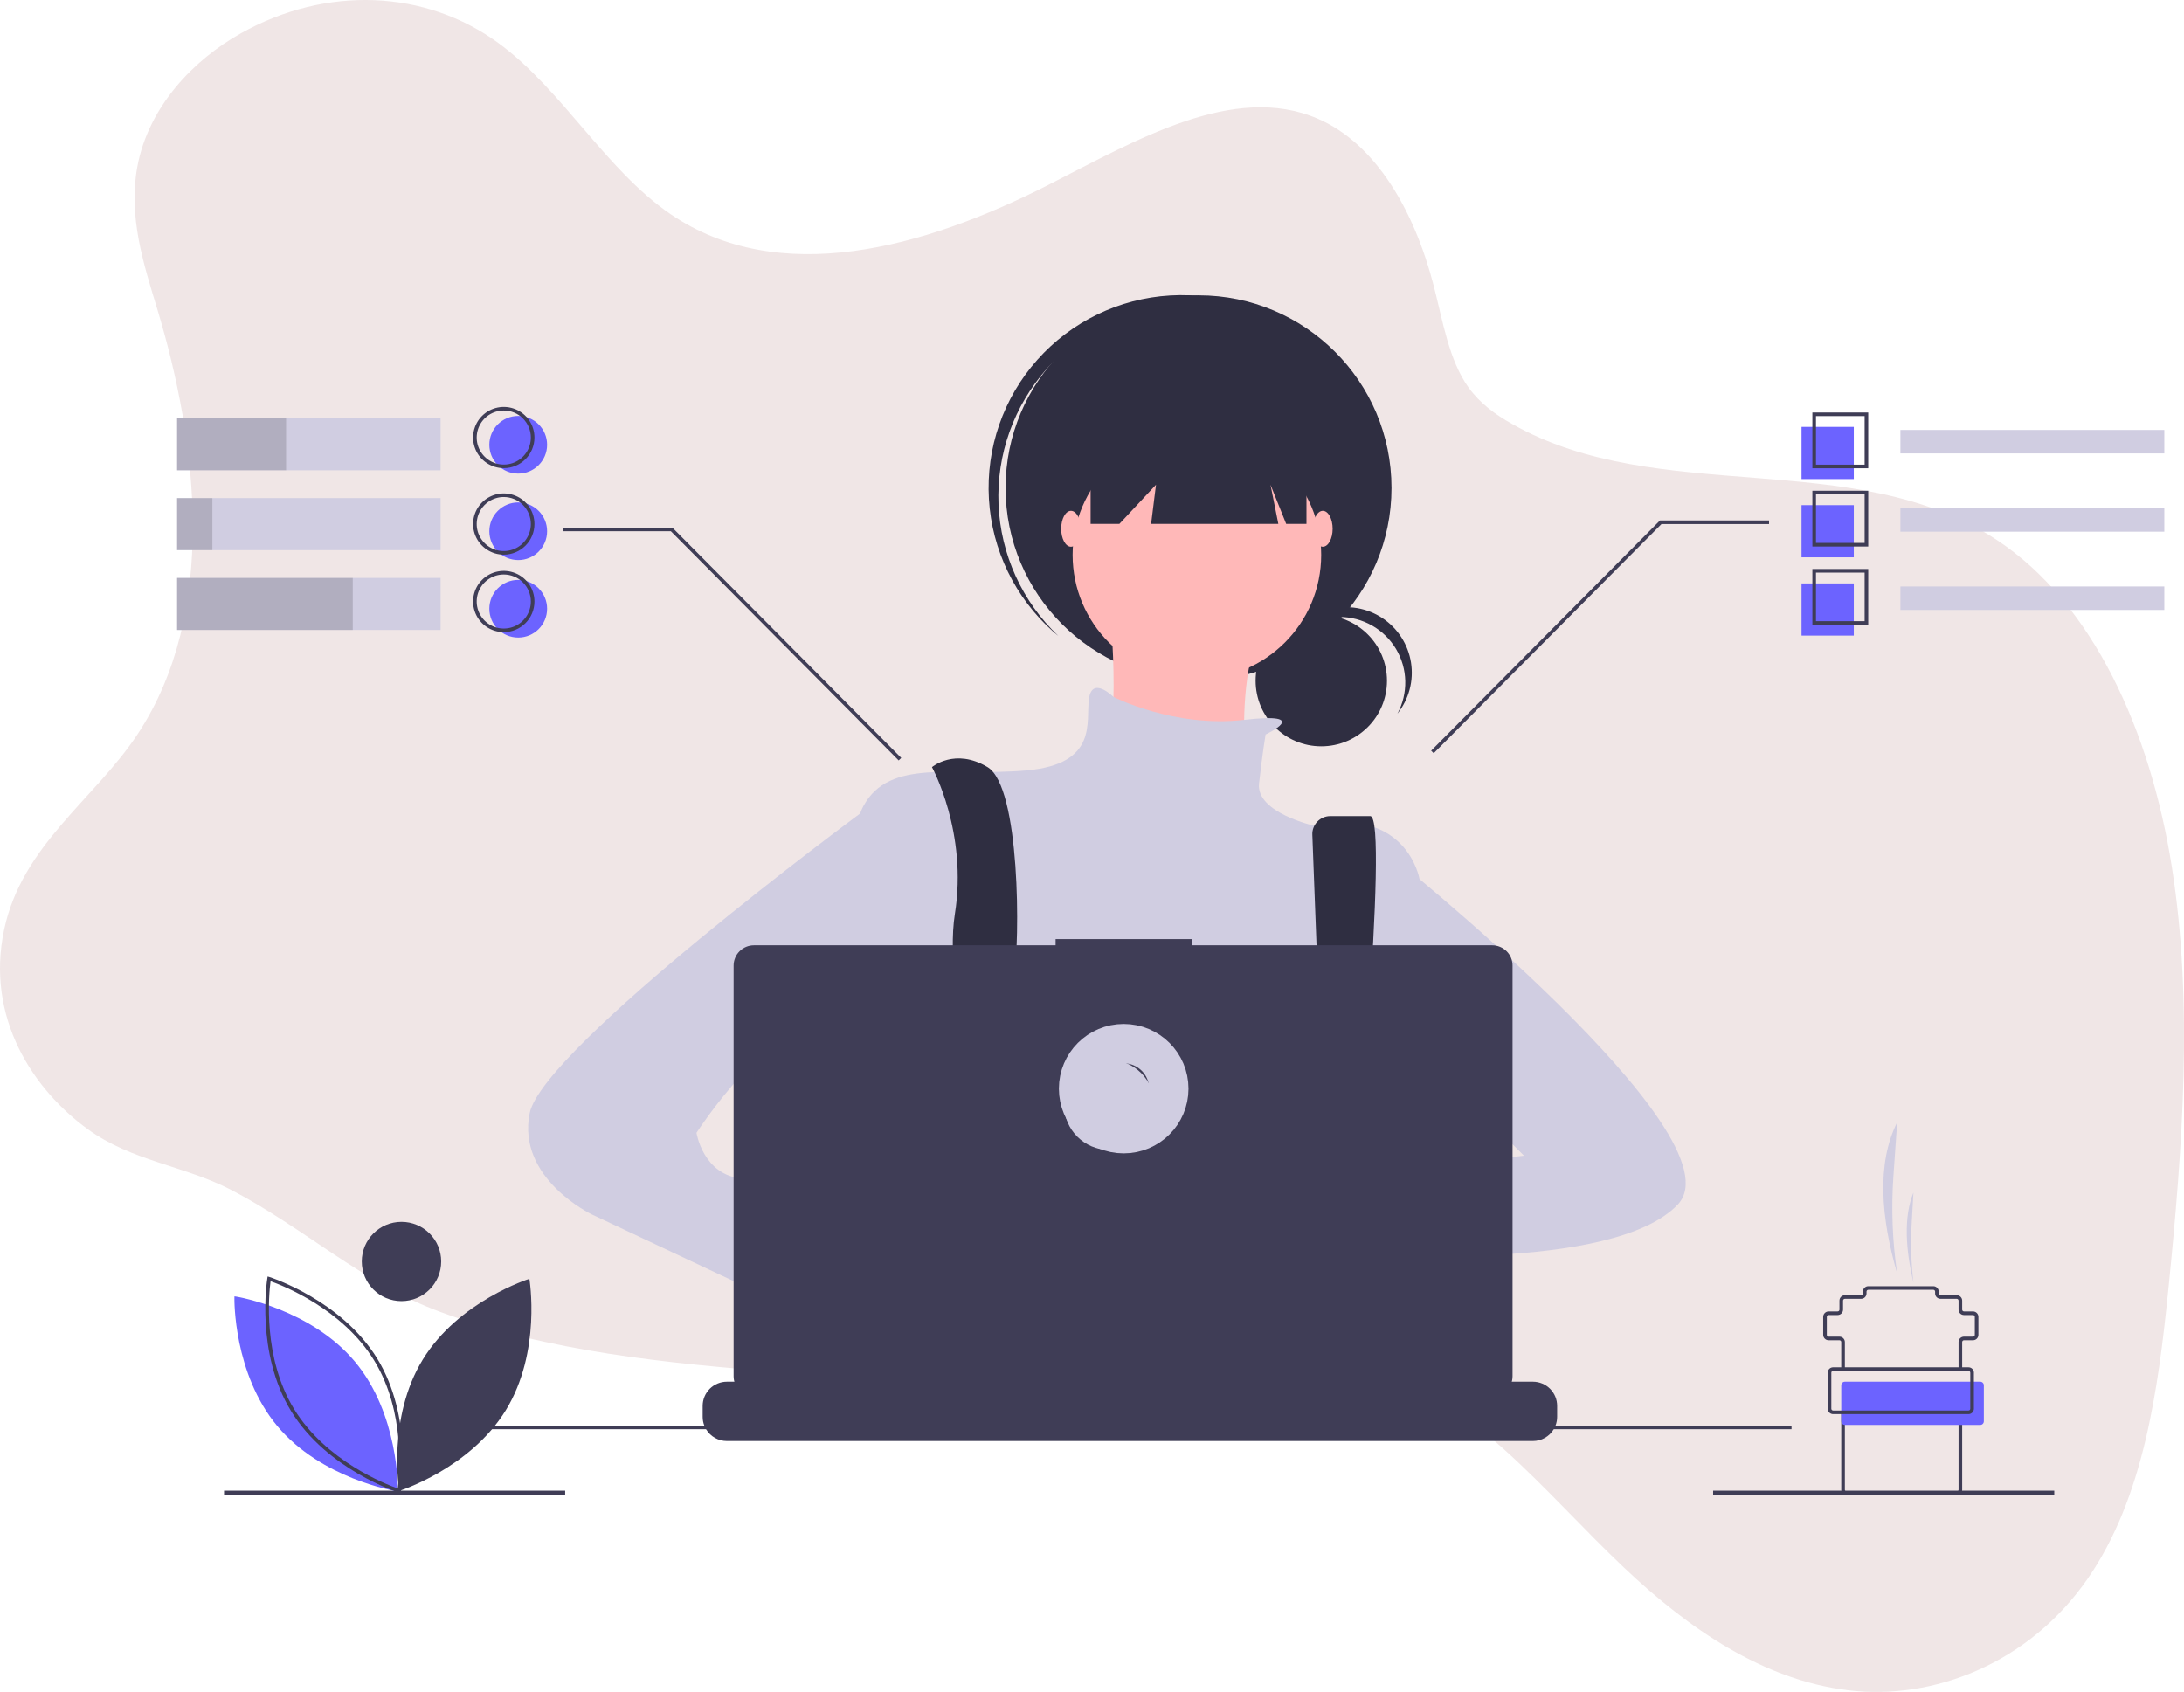 <svg width="111" height="86" viewBox="0 0 111 86" fill="none" xmlns="http://www.w3.org/2000/svg">
<path opacity="0.1" d="M6.994 37.316C11.084 31.123 10.049 22.515 7.989 15.697C7.296 13.415 6.513 11.003 6.978 8.48C7.548 5.395 9.869 3.019 12.25 1.689C16.587 -0.737 21.622 -0.537 25.357 2.207C28.585 4.579 30.779 8.626 34.074 10.881C39.58 14.642 46.933 12.63 53.282 9.398C57.774 7.113 62.706 4.2 66.963 6.028C69.959 7.314 71.9 10.778 72.865 14.518C73.331 16.323 73.636 18.291 74.628 19.684C75.222 20.511 76.015 21.08 76.836 21.541C84.335 25.803 94.23 22.653 101.485 27.445C106.382 30.676 109.295 37.171 110.382 44.066C111.47 50.96 110.934 58.294 110.207 65.511C109.691 70.639 108.951 76.125 106.109 80.236C103.103 84.584 98.227 86.436 93.926 85.914C89.625 85.393 85.843 82.81 82.551 79.692C78.438 75.804 74.69 70.872 69.466 69.522C65.909 68.6 62.076 69.465 58.338 69.921C52.088 70.674 45.894 70.255 39.742 69.757C33.851 69.281 27.923 68.721 22.391 66.689C18.476 65.252 15.423 62.388 11.753 60.483C9.361 59.242 6.697 59.025 4.455 57.392C1.694 55.383 -0.747 51.74 0.213 47.238C1.125 42.952 4.824 40.607 6.994 37.316Z" fill="#6B0000"/>
<g clip-path="url(#clip0)">
<path d="M67.153 37.934C68.997 37.934 70.492 36.442 70.492 34.601C70.492 32.76 68.997 31.268 67.153 31.268C65.309 31.268 63.815 32.76 63.815 34.601C63.815 36.442 65.309 37.934 67.153 37.934Z" fill="#2F2E41"/>
<path d="M68.084 31.359C68.662 31.36 69.229 31.509 69.732 31.794C70.234 32.079 70.654 32.489 70.95 32.984C71.247 33.48 71.409 34.043 71.422 34.62C71.434 35.197 71.297 35.767 71.023 36.275C71.312 35.913 71.523 35.495 71.642 35.048C71.761 34.6 71.785 34.133 71.713 33.676C71.641 33.219 71.474 32.782 71.223 32.392C70.973 32.003 70.643 31.67 70.257 31.415C69.87 31.159 69.434 30.987 68.977 30.909C68.52 30.831 68.052 30.849 67.602 30.962C67.153 31.075 66.731 31.28 66.365 31.564C66 31.848 65.697 32.205 65.477 32.613C65.789 32.222 66.186 31.906 66.637 31.689C67.088 31.472 67.583 31.359 68.084 31.359Z" fill="#2F2E41"/>
<path d="M60.914 34.594C66.331 34.594 70.722 30.21 70.722 24.802C70.722 19.395 66.331 15.011 60.914 15.011C55.498 15.011 51.107 19.395 51.107 24.802C51.107 30.21 55.498 34.594 60.914 34.594Z" fill="#2F2E41"/>
<path d="M53.217 18.727C54.907 16.83 57.269 15.662 59.805 15.47C62.341 15.279 64.853 16.078 66.809 17.701C66.729 17.624 66.65 17.548 66.566 17.474C64.622 15.749 62.072 14.866 59.475 15.018C56.879 15.171 54.45 16.347 52.722 18.288C50.994 20.228 50.109 22.774 50.261 25.366C50.413 27.959 51.59 30.384 53.534 32.11C53.617 32.184 53.703 32.253 53.788 32.324C51.945 30.574 50.856 28.177 50.749 25.641C50.643 23.104 51.528 20.625 53.217 18.727Z" fill="#2F2E41"/>
<path d="M60.831 34.511C64.32 34.511 67.148 31.687 67.148 28.204C67.148 24.721 64.32 21.898 60.831 21.898C57.343 21.898 54.515 24.721 54.515 28.204C54.515 31.687 57.343 34.511 60.831 34.511Z" fill="#FFB8B8"/>
<path d="M56.343 30.196C56.343 30.196 57.174 37.83 55.844 38.66C54.514 39.49 63.491 40.651 63.491 40.651C63.491 40.651 62.161 32.353 65.486 30.196H56.343Z" fill="#FFB8B8"/>
<path d="M64.322 37.332C64.322 37.332 66.797 36.178 63.233 36.589C59.668 37 56.592 35.424 56.592 35.424C56.592 35.424 55.512 34.345 55.346 35.507C55.179 36.668 55.844 38.826 52.187 39.158C48.53 39.49 45.206 38.494 43.876 40.983C42.546 43.473 43.211 54.26 43.211 54.26C43.211 54.26 45.704 63.222 47.699 64.549C49.694 65.877 67.148 64.052 67.148 64.052L72.135 55.09V44.634C72.135 44.634 71.47 40.983 66.816 41.979C66.816 41.979 63.824 41.315 63.99 39.822C64.156 38.328 64.322 37.332 64.322 37.332Z" fill="#D0CDE1"/>
<path d="M48.359 70.891C48.462 70.444 48.53 70.192 48.53 70.192L48.477 69.828L47.929 66.115L47.699 64.549C49.694 63.719 50.193 59.902 50.193 59.902L50.268 59.857L50.608 59.654V59.653L51.83 58.921L51.855 58.907L52.348 59.234L53.351 59.902C56.859 62.477 60.431 62.432 62.636 62.026C63.983 61.778 64.821 61.396 64.821 61.396L67.239 60.591L67.314 60.566L67.388 60.577L68.806 60.791L68.832 60.796L68.95 60.813L68.621 63.08L68.145 66.374C69.403 67.039 70.521 68.288 71.499 69.828C71.715 70.169 71.925 70.523 72.128 70.891C72.392 71.368 72.645 71.863 72.885 72.371C72.914 72.431 72.943 72.492 72.971 72.554C73.064 72.752 73.156 72.953 73.245 73.154H47.919C47.952 72.952 47.984 72.759 48.017 72.573C48.018 72.567 48.02 72.56 48.02 72.554C48.032 72.491 48.043 72.431 48.053 72.371C48.165 71.766 48.273 71.261 48.359 70.891Z" fill="#2F2E41"/>
<path d="M47.367 38.992C47.367 38.992 49.195 42.311 48.53 46.46C47.865 50.609 50.525 60.898 50.525 60.898L52.52 60.4C52.52 60.4 51.19 51.771 51.523 49.779C51.855 47.788 51.855 39.987 50.193 38.992C48.53 37.996 47.367 38.992 47.367 38.992Z" fill="#2F2E41"/>
<path d="M66.699 42.441L67.397 60.815L68.727 61.645C68.727 61.645 70.639 41.481 69.641 41.481H67.612C67.488 41.481 67.365 41.506 67.251 41.555C67.137 41.604 67.034 41.675 66.949 41.765C66.864 41.855 66.797 41.961 66.754 42.078C66.711 42.194 66.692 42.317 66.699 42.441Z" fill="#2F2E41"/>
<path d="M51.439 60.483C51.898 60.483 52.27 60.112 52.27 59.654C52.27 59.195 51.898 58.824 51.439 58.824C50.98 58.824 50.608 59.195 50.608 59.654C50.608 60.112 50.98 60.483 51.439 60.483Z" fill="#6C63FF"/>
<path d="M68.062 61.313C68.521 61.313 68.894 60.942 68.894 60.483C68.894 60.025 68.521 59.654 68.062 59.654C67.603 59.654 67.231 60.025 67.231 60.483C67.231 60.942 67.603 61.313 68.062 61.313Z" fill="#6C63FF"/>
<path d="M55.429 20.321V26.628H56.892L58.753 24.636L58.504 26.628H64.97L64.571 24.636L65.369 26.628H66.4V20.321H55.429Z" fill="#2F2E41"/>
<path d="M54.431 27.79C54.707 27.79 54.93 27.381 54.93 26.877C54.93 26.373 54.707 25.964 54.431 25.964C54.156 25.964 53.933 26.373 53.933 26.877C53.933 27.381 54.156 27.79 54.431 27.79Z" fill="#FFB8B8"/>
<path d="M67.231 27.79C67.507 27.79 67.73 27.381 67.73 26.877C67.73 26.373 67.507 25.964 67.231 25.964C66.956 25.964 66.732 26.373 66.732 26.877C66.732 27.381 66.956 27.79 67.231 27.79Z" fill="#FFB8B8"/>
<path d="M70.639 60.4C70.639 60.4 63.075 58.99 62.577 61.479C62.078 63.968 70.971 62.89 70.971 62.89L70.639 60.4Z" fill="#FFB8B8"/>
<path d="M70.473 43.307C70.473 43.307 88.592 57.745 85.267 61.23C81.943 64.715 69.309 63.719 69.309 63.719L70.14 59.571L77.454 58.741L73.797 55.09L70.473 55.422V43.307Z" fill="#D0CDE1"/>
<path d="M43.709 67.371L46.037 69.196C46.037 69.196 47.699 74.341 50.193 72.847C52.686 71.354 47.865 66.043 47.865 66.043L45.039 65.047L43.709 67.371Z" fill="#FFB8B8"/>
<path d="M46.037 40.651L43.716 41.349C43.716 41.349 27.585 53.264 26.92 56.583C26.255 59.903 30.079 61.728 30.079 61.728L44.541 68.532L46.037 64.549L39.221 61.064C39.221 61.064 39.72 60.069 37.725 59.903C35.73 59.737 35.398 57.579 35.398 57.579C35.398 57.579 39.388 51.439 41.548 52.766C43.709 54.094 44.374 55.09 44.374 55.09L46.037 40.651Z" fill="#D0CDE1"/>
<path d="M79.14 71.46V72.016C79.141 72.169 79.112 72.32 79.057 72.462C79.032 72.525 79.002 72.587 78.968 72.645C78.859 72.829 78.703 72.98 78.518 73.085C78.332 73.191 78.122 73.246 77.908 73.246H36.944C36.73 73.246 36.521 73.191 36.335 73.085C36.149 72.98 35.994 72.829 35.885 72.645C35.85 72.587 35.82 72.525 35.796 72.462C35.74 72.32 35.712 72.169 35.712 72.016V71.46C35.712 71.299 35.744 71.139 35.806 70.989C35.868 70.84 35.959 70.705 36.073 70.59C36.187 70.476 36.323 70.385 36.473 70.324C36.622 70.262 36.782 70.23 36.944 70.23H39.305V69.971C39.305 69.964 39.307 69.958 39.309 69.951C39.312 69.945 39.316 69.939 39.32 69.935C39.325 69.93 39.331 69.926 39.337 69.924C39.343 69.921 39.35 69.92 39.357 69.92H40.589C40.596 69.92 40.602 69.921 40.608 69.924C40.615 69.926 40.62 69.93 40.625 69.935C40.63 69.939 40.634 69.945 40.636 69.951C40.639 69.958 40.64 69.964 40.64 69.971V70.23H41.41V69.971C41.41 69.964 41.411 69.958 41.414 69.951C41.416 69.945 41.42 69.939 41.425 69.935C41.43 69.93 41.435 69.926 41.441 69.924C41.448 69.921 41.454 69.92 41.461 69.92H42.693C42.7 69.92 42.707 69.921 42.713 69.924C42.719 69.926 42.725 69.93 42.73 69.935C42.734 69.939 42.738 69.945 42.741 69.951C42.743 69.958 42.745 69.964 42.745 69.971V70.23H43.515V69.971C43.515 69.964 43.516 69.958 43.519 69.951C43.522 69.945 43.525 69.939 43.53 69.935C43.535 69.93 43.541 69.926 43.547 69.924C43.553 69.921 43.56 69.92 43.566 69.92H44.798C44.805 69.92 44.812 69.921 44.818 69.924C44.824 69.926 44.83 69.93 44.835 69.935C44.84 69.939 44.843 69.945 44.846 69.951C44.849 69.958 44.85 69.964 44.85 69.971V70.23H45.62V69.971C45.62 69.964 45.621 69.958 45.623 69.951C45.626 69.945 45.63 69.939 45.635 69.935C45.639 69.93 45.645 69.926 45.651 69.924C45.657 69.921 45.664 69.92 45.671 69.92H46.903C46.91 69.92 46.916 69.921 46.923 69.924C46.929 69.926 46.934 69.93 46.939 69.935C46.944 69.939 46.948 69.945 46.95 69.951C46.953 69.958 46.954 69.964 46.954 69.971V70.23H47.724V69.971C47.724 69.964 47.725 69.958 47.728 69.951C47.73 69.945 47.734 69.939 47.739 69.935C47.744 69.93 47.749 69.926 47.756 69.924C47.762 69.921 47.769 69.92 47.775 69.92H49.007C49.014 69.92 49.021 69.921 49.027 69.924C49.033 69.926 49.039 69.93 49.044 69.935C49.048 69.939 49.052 69.945 49.055 69.951C49.057 69.958 49.059 69.964 49.059 69.971V70.23H49.829V69.971C49.829 69.964 49.831 69.958 49.833 69.951C49.836 69.945 49.84 69.939 49.844 69.935C49.849 69.93 49.855 69.926 49.861 69.924C49.867 69.921 49.874 69.92 49.881 69.92H51.113C51.119 69.92 51.126 69.921 51.132 69.924C51.139 69.926 51.144 69.93 51.149 69.935C51.154 69.939 51.157 69.945 51.16 69.951C51.163 69.958 51.164 69.964 51.164 69.971V70.23H51.934V69.971C51.934 69.964 51.935 69.958 51.938 69.951C51.94 69.945 51.944 69.939 51.949 69.935C51.953 69.93 51.959 69.926 51.965 69.924C51.972 69.921 51.978 69.92 51.985 69.92H61.636C61.642 69.92 61.649 69.921 61.655 69.924C61.661 69.926 61.667 69.93 61.672 69.935C61.677 69.939 61.68 69.945 61.683 69.951C61.686 69.958 61.687 69.964 61.687 69.971V70.23H62.457V69.971C62.457 69.964 62.459 69.958 62.461 69.951C62.464 69.945 62.468 69.939 62.472 69.935C62.477 69.93 62.483 69.926 62.489 69.924C62.495 69.921 62.502 69.92 62.509 69.92H63.741C63.754 69.92 63.767 69.925 63.777 69.935C63.787 69.945 63.792 69.957 63.792 69.971V70.23H64.562V69.971C64.562 69.964 64.563 69.958 64.566 69.951C64.568 69.945 64.572 69.939 64.577 69.935C64.582 69.93 64.587 69.926 64.594 69.924C64.6 69.921 64.606 69.92 64.613 69.92H65.845C65.852 69.92 65.859 69.921 65.865 69.924C65.871 69.926 65.877 69.93 65.882 69.935C65.886 69.939 65.89 69.945 65.893 69.951C65.895 69.958 65.897 69.964 65.897 69.971V70.23H66.666V69.971C66.666 69.964 66.668 69.958 66.67 69.951C66.673 69.945 66.677 69.939 66.681 69.935C66.686 69.93 66.692 69.926 66.698 69.924C66.704 69.921 66.711 69.92 66.718 69.92H67.95C67.956 69.92 67.963 69.921 67.969 69.924C67.975 69.926 67.981 69.93 67.986 69.935C67.991 69.939 67.995 69.945 67.997 69.951C68 69.958 68.001 69.964 68.001 69.971V70.23H68.772V69.971C68.772 69.964 68.773 69.958 68.775 69.951C68.778 69.945 68.782 69.939 68.787 69.935C68.791 69.93 68.797 69.926 68.803 69.924C68.809 69.921 68.816 69.92 68.823 69.92H70.055C70.068 69.92 70.081 69.925 70.091 69.935C70.1 69.945 70.105 69.957 70.105 69.971V70.23H70.876V69.971C70.876 69.964 70.877 69.958 70.88 69.951C70.882 69.945 70.886 69.939 70.891 69.935C70.896 69.93 70.901 69.926 70.908 69.924C70.914 69.921 70.921 69.92 70.927 69.92H72.159C72.166 69.92 72.173 69.921 72.179 69.924C72.185 69.926 72.191 69.93 72.196 69.935C72.2 69.939 72.204 69.945 72.207 69.951C72.209 69.958 72.211 69.964 72.211 69.971V70.23H72.98V69.971C72.98 69.964 72.982 69.958 72.984 69.951C72.987 69.945 72.991 69.939 72.995 69.935C73 69.93 73.006 69.926 73.012 69.924C73.018 69.921 73.025 69.92 73.032 69.92H74.264C74.27 69.92 74.277 69.921 74.283 69.924C74.29 69.926 74.295 69.93 74.3 69.935C74.305 69.939 74.309 69.945 74.311 69.951C74.314 69.958 74.315 69.964 74.315 69.971V70.23H77.908C78.07 70.23 78.23 70.262 78.38 70.324C78.529 70.385 78.665 70.476 78.78 70.59C78.894 70.705 78.985 70.84 79.047 70.989C79.109 71.139 79.14 71.299 79.14 71.46Z" fill="#3F3D56"/>
<path d="M91.052 72.462H23.81V72.645H91.052V72.462Z" fill="#3F3D56"/>
<path d="M75.842 48.048H60.573V47.734H53.65V48.048H38.318C38.044 48.048 37.782 48.157 37.588 48.35C37.394 48.543 37.285 48.806 37.285 49.079V69.952C37.285 70.226 37.394 70.488 37.588 70.681C37.782 70.875 38.044 70.983 38.318 70.983H75.842C76.116 70.983 76.378 70.875 76.572 70.681C76.766 70.488 76.874 70.226 76.874 69.952V49.079C76.874 48.944 76.848 48.81 76.796 48.684C76.744 48.559 76.668 48.446 76.572 48.35C76.476 48.254 76.362 48.178 76.237 48.127C76.112 48.075 75.977 48.048 75.842 48.048Z" fill="#3F3D56"/>
<path d="M57.11 57.625C58.377 57.625 59.404 56.6 59.404 55.335C59.404 54.071 58.377 53.046 57.11 53.046C55.844 53.046 54.817 54.071 54.817 55.335C54.817 56.6 55.844 57.625 57.11 57.625Z" stroke="#D0CDE1" stroke-width="2" stroke-miterlimit="10"/>
<path d="M56.376 58.449C57.643 58.449 58.669 57.424 58.669 56.16C58.669 54.895 57.643 53.87 56.376 53.87C55.109 53.87 54.083 54.895 54.083 56.16C54.083 57.424 55.109 58.449 56.376 58.449Z" fill="#D0CDE1"/>
<path d="M28.725 75.771H11.387V75.978H28.725V75.771Z" fill="#3F3D56"/>
<path d="M104.406 75.771H87.068V75.978H104.406V75.771Z" fill="#3F3D56"/>
<path d="M21.489 69.101C19.662 72.078 20.291 75.781 20.291 75.781C20.291 75.781 23.881 74.657 25.707 71.68C27.534 68.703 26.905 65 26.905 65C26.905 65 23.315 66.124 21.489 69.101Z" fill="#3F3D56"/>
<path d="M20.216 75.805L20.112 75.789C20.075 75.783 16.337 75.165 14.098 72.491C11.859 69.816 11.913 66.034 11.914 65.996L11.916 65.891L12.02 65.907C12.057 65.913 15.796 66.532 18.034 69.206C20.273 71.88 20.219 75.663 20.218 75.701L20.216 75.805Z" fill="#6C63FF"/>
<path d="M20.364 75.9L20.263 75.868C20.227 75.857 16.619 74.7 14.796 71.728C12.973 68.756 13.579 65.022 13.586 64.985L13.603 64.881L13.704 64.912C13.74 64.924 17.347 66.081 19.171 69.053C20.994 72.025 20.387 75.759 20.381 75.796L20.364 75.9ZM13.751 65.122C13.668 65.749 13.337 68.999 14.953 71.632C16.568 74.265 19.619 75.448 20.216 75.659C20.299 75.032 20.63 71.781 19.014 69.148C17.399 66.516 14.348 65.333 13.751 65.122H13.751Z" fill="#3F3D56"/>
<path d="M20.405 66.134C21.519 66.134 22.423 65.232 22.423 64.119C22.423 63.007 21.519 62.105 20.405 62.105C19.29 62.105 18.387 63.007 18.387 64.119C18.387 65.232 19.29 66.134 20.405 66.134Z" fill="#3F3D56"/>
<path d="M45.675 38.652L34.097 27.002H28.631V26.819H34.174L34.201 26.846L45.805 38.523L45.675 38.652Z" fill="#3F3D56"/>
<path d="M72.867 38.286L84.444 26.636H89.91V26.453H84.368L84.341 26.48L72.736 38.157L72.867 38.286Z" fill="#3F3D56"/>
<path d="M22.393 21.259H9V23.904H22.393V21.259Z" fill="#D0CDE1"/>
<path d="M22.393 25.317H9V27.962H22.393V25.317Z" fill="#D0CDE1"/>
<path d="M22.393 29.375H9V32.02H22.393V29.375Z" fill="#D0CDE1"/>
<path opacity="0.15" d="M14.541 21.259H9V23.904H14.541V21.259Z" fill="black"/>
<path opacity="0.15" d="M10.794 25.317H9V27.962H10.794V25.317Z" fill="black"/>
<path opacity="0.15" d="M17.929 29.375H9V32.02H17.929V29.375Z" fill="black"/>
<path d="M110 21.853H96.586V23.046H110V21.853Z" fill="#D0CDE1"/>
<path d="M94.218 21.698H91.561V24.35H94.218V21.698Z" fill="#6C63FF"/>
<path d="M94.218 25.676H91.561V28.328H94.218V25.676Z" fill="#6C63FF"/>
<path d="M94.218 29.654H91.561V32.306H94.218V29.654Z" fill="#6C63FF"/>
<path d="M94.951 23.801H92.112V20.966H94.951V23.801ZM92.295 23.618H94.768V21.149H92.295V23.618Z" fill="#3F3D56"/>
<path d="M110 25.831H96.586V27.024H110V25.831Z" fill="#D0CDE1"/>
<path d="M94.951 27.779H92.112V24.944H94.951V27.779ZM92.295 27.596H94.768V25.127H92.295V27.596Z" fill="#3F3D56"/>
<path d="M110 29.809H96.586V31.002H110V29.809Z" fill="#D0CDE1"/>
<path d="M94.951 31.756H92.112V28.921H94.951V31.756ZM92.295 31.573H94.768V29.105H92.295V31.573Z" fill="#3F3D56"/>
<path d="M26.338 24.072C27.148 24.072 27.806 23.416 27.806 22.606C27.806 21.797 27.148 21.141 26.338 21.141C25.527 21.141 24.87 21.797 24.87 22.606C24.87 23.416 25.527 24.072 26.338 24.072Z" fill="#6C63FF"/>
<path d="M26.338 28.468C27.148 28.468 27.806 27.812 27.806 27.002C27.806 26.193 27.148 25.537 26.338 25.537C25.527 25.537 24.87 26.193 24.87 27.002C24.87 27.812 25.527 28.468 26.338 28.468Z" fill="#6C63FF"/>
<path d="M26.338 32.406C27.148 32.406 27.806 31.75 27.806 30.94C27.806 30.131 27.148 29.475 26.338 29.475C25.527 29.475 24.87 30.131 24.87 30.94C24.87 31.75 25.527 32.406 26.338 32.406Z" fill="#6C63FF"/>
<path d="M25.604 23.797C25.296 23.797 24.994 23.706 24.738 23.534C24.481 23.363 24.281 23.12 24.163 22.836C24.045 22.551 24.014 22.238 24.074 21.936C24.135 21.634 24.283 21.357 24.501 21.139C24.719 20.921 24.997 20.773 25.3 20.713C25.602 20.653 25.916 20.684 26.201 20.802C26.486 20.919 26.729 21.119 26.901 21.375C27.072 21.631 27.163 21.932 27.163 22.24C27.163 22.653 26.998 23.048 26.706 23.34C26.414 23.632 26.017 23.796 25.604 23.797ZM25.604 20.866C25.332 20.866 25.066 20.947 24.839 21.098C24.613 21.249 24.437 21.463 24.333 21.714C24.229 21.965 24.201 22.241 24.254 22.508C24.307 22.774 24.439 23.019 24.631 23.211C24.823 23.403 25.069 23.534 25.335 23.587C25.602 23.64 25.879 23.613 26.131 23.509C26.382 23.405 26.597 23.229 26.748 23.003C26.899 22.777 26.98 22.512 26.98 22.24C26.98 21.876 26.834 21.526 26.576 21.269C26.319 21.011 25.969 20.866 25.604 20.866Z" fill="#3F3D56"/>
<path d="M25.604 28.193C25.296 28.193 24.994 28.102 24.738 27.93C24.481 27.759 24.281 27.516 24.163 27.232C24.045 26.947 24.014 26.634 24.074 26.332C24.135 26.03 24.283 25.753 24.501 25.535C24.719 25.317 24.997 25.169 25.3 25.109C25.602 25.049 25.916 25.08 26.201 25.198C26.486 25.315 26.729 25.515 26.901 25.771C27.072 26.027 27.163 26.328 27.163 26.636C27.163 27.049 26.998 27.445 26.706 27.736C26.414 28.028 26.017 28.192 25.604 28.193ZM25.604 25.262C25.332 25.262 25.066 25.343 24.839 25.494C24.613 25.645 24.437 25.859 24.333 26.11C24.229 26.361 24.201 26.637 24.254 26.904C24.307 27.17 24.439 27.415 24.631 27.607C24.823 27.799 25.069 27.93 25.335 27.983C25.602 28.036 25.879 28.009 26.131 27.905C26.382 27.801 26.597 27.625 26.748 27.399C26.899 27.173 26.98 26.908 26.98 26.636C26.98 26.272 26.834 25.922 26.576 25.665C26.319 25.407 25.969 25.263 25.604 25.262Z" fill="#3F3D56"/>
<path d="M25.604 32.131C25.296 32.131 24.994 32.04 24.738 31.869C24.481 31.698 24.281 31.454 24.163 31.17C24.045 30.885 24.014 30.572 24.074 30.27C24.135 29.968 24.283 29.691 24.501 29.473C24.719 29.255 24.997 29.107 25.3 29.047C25.602 28.987 25.916 29.018 26.201 29.136C26.486 29.253 26.729 29.453 26.901 29.709C27.072 29.965 27.163 30.266 27.163 30.574C27.163 30.987 26.998 31.383 26.706 31.674C26.414 31.966 26.017 32.13 25.604 32.131ZM25.604 29.2C25.332 29.2 25.066 29.281 24.839 29.432C24.613 29.583 24.437 29.797 24.333 30.048C24.229 30.299 24.201 30.576 24.254 30.842C24.307 31.109 24.439 31.353 24.631 31.546C24.823 31.738 25.069 31.868 25.335 31.921C25.602 31.974 25.879 31.947 26.131 31.843C26.382 31.739 26.597 31.563 26.748 31.337C26.899 31.111 26.98 30.846 26.98 30.574C26.98 30.21 26.834 29.861 26.576 29.603C26.319 29.346 25.969 29.201 25.604 29.2Z" fill="#3F3D56"/>
<path d="M99.726 69.589H99.542V68.215C99.542 68.142 99.571 68.073 99.623 68.021C99.674 67.97 99.745 67.941 99.817 67.941H100.276C100.3 67.941 100.324 67.931 100.341 67.914C100.358 67.897 100.368 67.873 100.368 67.849V66.933C100.368 66.909 100.358 66.886 100.341 66.868C100.324 66.851 100.3 66.842 100.276 66.842H99.817C99.745 66.841 99.674 66.812 99.623 66.761C99.571 66.71 99.542 66.64 99.542 66.567V66.109C99.542 66.085 99.532 66.061 99.515 66.044C99.498 66.027 99.475 66.017 99.451 66.017H98.625C98.552 66.017 98.482 65.988 98.43 65.937C98.379 65.885 98.35 65.815 98.35 65.743V65.651C98.35 65.627 98.34 65.603 98.323 65.586C98.306 65.569 98.282 65.559 98.258 65.559H94.956C94.931 65.559 94.908 65.569 94.891 65.586C94.873 65.603 94.864 65.627 94.864 65.651V65.743C94.864 65.815 94.835 65.885 94.783 65.937C94.731 65.988 94.662 66.017 94.588 66.017H93.763C93.739 66.017 93.715 66.027 93.698 66.044C93.681 66.061 93.671 66.085 93.671 66.109V66.567C93.671 66.64 93.642 66.71 93.591 66.761C93.539 66.812 93.469 66.841 93.396 66.842H92.937C92.913 66.842 92.89 66.851 92.873 66.868C92.855 66.886 92.846 66.909 92.846 66.933V67.849C92.846 67.873 92.855 67.897 92.873 67.914C92.89 67.931 92.913 67.941 92.937 67.941H93.488C93.561 67.941 93.631 67.97 93.682 68.021C93.734 68.073 93.763 68.142 93.763 68.215V69.589H93.579V68.215C93.579 68.191 93.57 68.168 93.553 68.151C93.535 68.133 93.512 68.124 93.488 68.124H92.937C92.864 68.124 92.794 68.095 92.743 68.043C92.691 67.992 92.662 67.922 92.662 67.849V66.933C92.662 66.86 92.691 66.79 92.743 66.739C92.794 66.688 92.864 66.659 92.937 66.658H93.396C93.42 66.658 93.444 66.649 93.461 66.632C93.478 66.614 93.488 66.591 93.488 66.567V66.109C93.488 66.036 93.517 65.966 93.568 65.915C93.62 65.863 93.69 65.834 93.763 65.834H94.588C94.613 65.834 94.636 65.825 94.653 65.807C94.671 65.79 94.68 65.767 94.68 65.743V65.651C94.68 65.578 94.709 65.508 94.761 65.457C94.813 65.405 94.882 65.376 94.956 65.376H98.258C98.331 65.376 98.401 65.405 98.452 65.457C98.504 65.508 98.533 65.578 98.533 65.651V65.743C98.533 65.767 98.543 65.79 98.56 65.807C98.577 65.825 98.6 65.834 98.625 65.834H99.451C99.523 65.834 99.593 65.863 99.645 65.915C99.697 65.966 99.726 66.036 99.726 66.109V66.567C99.726 66.591 99.735 66.614 99.753 66.632C99.77 66.649 99.793 66.658 99.817 66.658H100.276C100.349 66.659 100.419 66.688 100.471 66.739C100.522 66.79 100.551 66.86 100.551 66.933V67.849C100.551 67.922 100.522 67.992 100.471 68.043C100.419 68.095 100.349 68.124 100.276 68.124H99.817C99.793 68.124 99.77 68.133 99.753 68.151C99.735 68.168 99.726 68.191 99.726 68.215V69.589Z" fill="#3F3D56"/>
<path d="M99.451 76H93.855C93.782 76 93.712 75.971 93.66 75.919C93.609 75.868 93.58 75.798 93.58 75.725V71.787H93.763V75.725C93.763 75.75 93.773 75.773 93.79 75.79C93.807 75.807 93.831 75.817 93.855 75.817H99.451C99.475 75.817 99.498 75.807 99.516 75.79C99.533 75.773 99.542 75.75 99.542 75.725V71.787H99.726V75.725C99.726 75.798 99.697 75.868 99.645 75.919C99.594 75.971 99.524 76 99.451 76Z" fill="#3F3D56"/>
<path d="M100.643 70.23H93.763C93.662 70.23 93.58 70.312 93.58 70.413V72.245C93.58 72.346 93.662 72.428 93.763 72.428H100.643C100.744 72.428 100.827 72.346 100.827 72.245V70.413C100.827 70.312 100.744 70.23 100.643 70.23Z" fill="#6C63FF"/>
<path d="M100.047 71.879H93.167C93.094 71.879 93.024 71.85 92.972 71.798C92.921 71.747 92.891 71.677 92.891 71.604V69.772C92.891 69.699 92.921 69.63 92.972 69.578C93.024 69.527 93.094 69.498 93.167 69.498H100.047C100.12 69.498 100.19 69.527 100.241 69.578C100.293 69.63 100.322 69.699 100.322 69.772V71.604C100.322 71.677 100.293 71.747 100.241 71.798C100.19 71.85 100.12 71.879 100.047 71.879ZM93.167 69.681C93.142 69.681 93.119 69.69 93.102 69.707C93.085 69.725 93.075 69.748 93.075 69.772V71.604C93.075 71.628 93.085 71.652 93.102 71.669C93.119 71.686 93.142 71.695 93.167 71.696H100.047C100.071 71.695 100.094 71.686 100.112 71.669C100.129 71.652 100.138 71.628 100.138 71.604V69.772C100.138 69.748 100.129 69.725 100.112 69.707C100.094 69.69 100.071 69.681 100.047 69.681H93.167Z" fill="#3F3D56"/>
<path d="M96.423 64.735C96.179 63.095 96.115 61.433 96.231 59.779L96.423 57.042C95.365 59.145 95.604 61.914 96.423 64.735V64.735Z" fill="#D0CDE1"/>
<path d="M97.249 65.193C97.132 64.214 97.101 63.227 97.156 62.243L97.249 60.614C96.74 61.866 96.855 63.514 97.249 65.193Z" fill="#D0CDE1"/>
</g>
<defs>
<clipPath id="clip0">
<rect width="101" height="61" fill="white" transform="translate(9 15)"/>
</clipPath>
</defs>
</svg>

